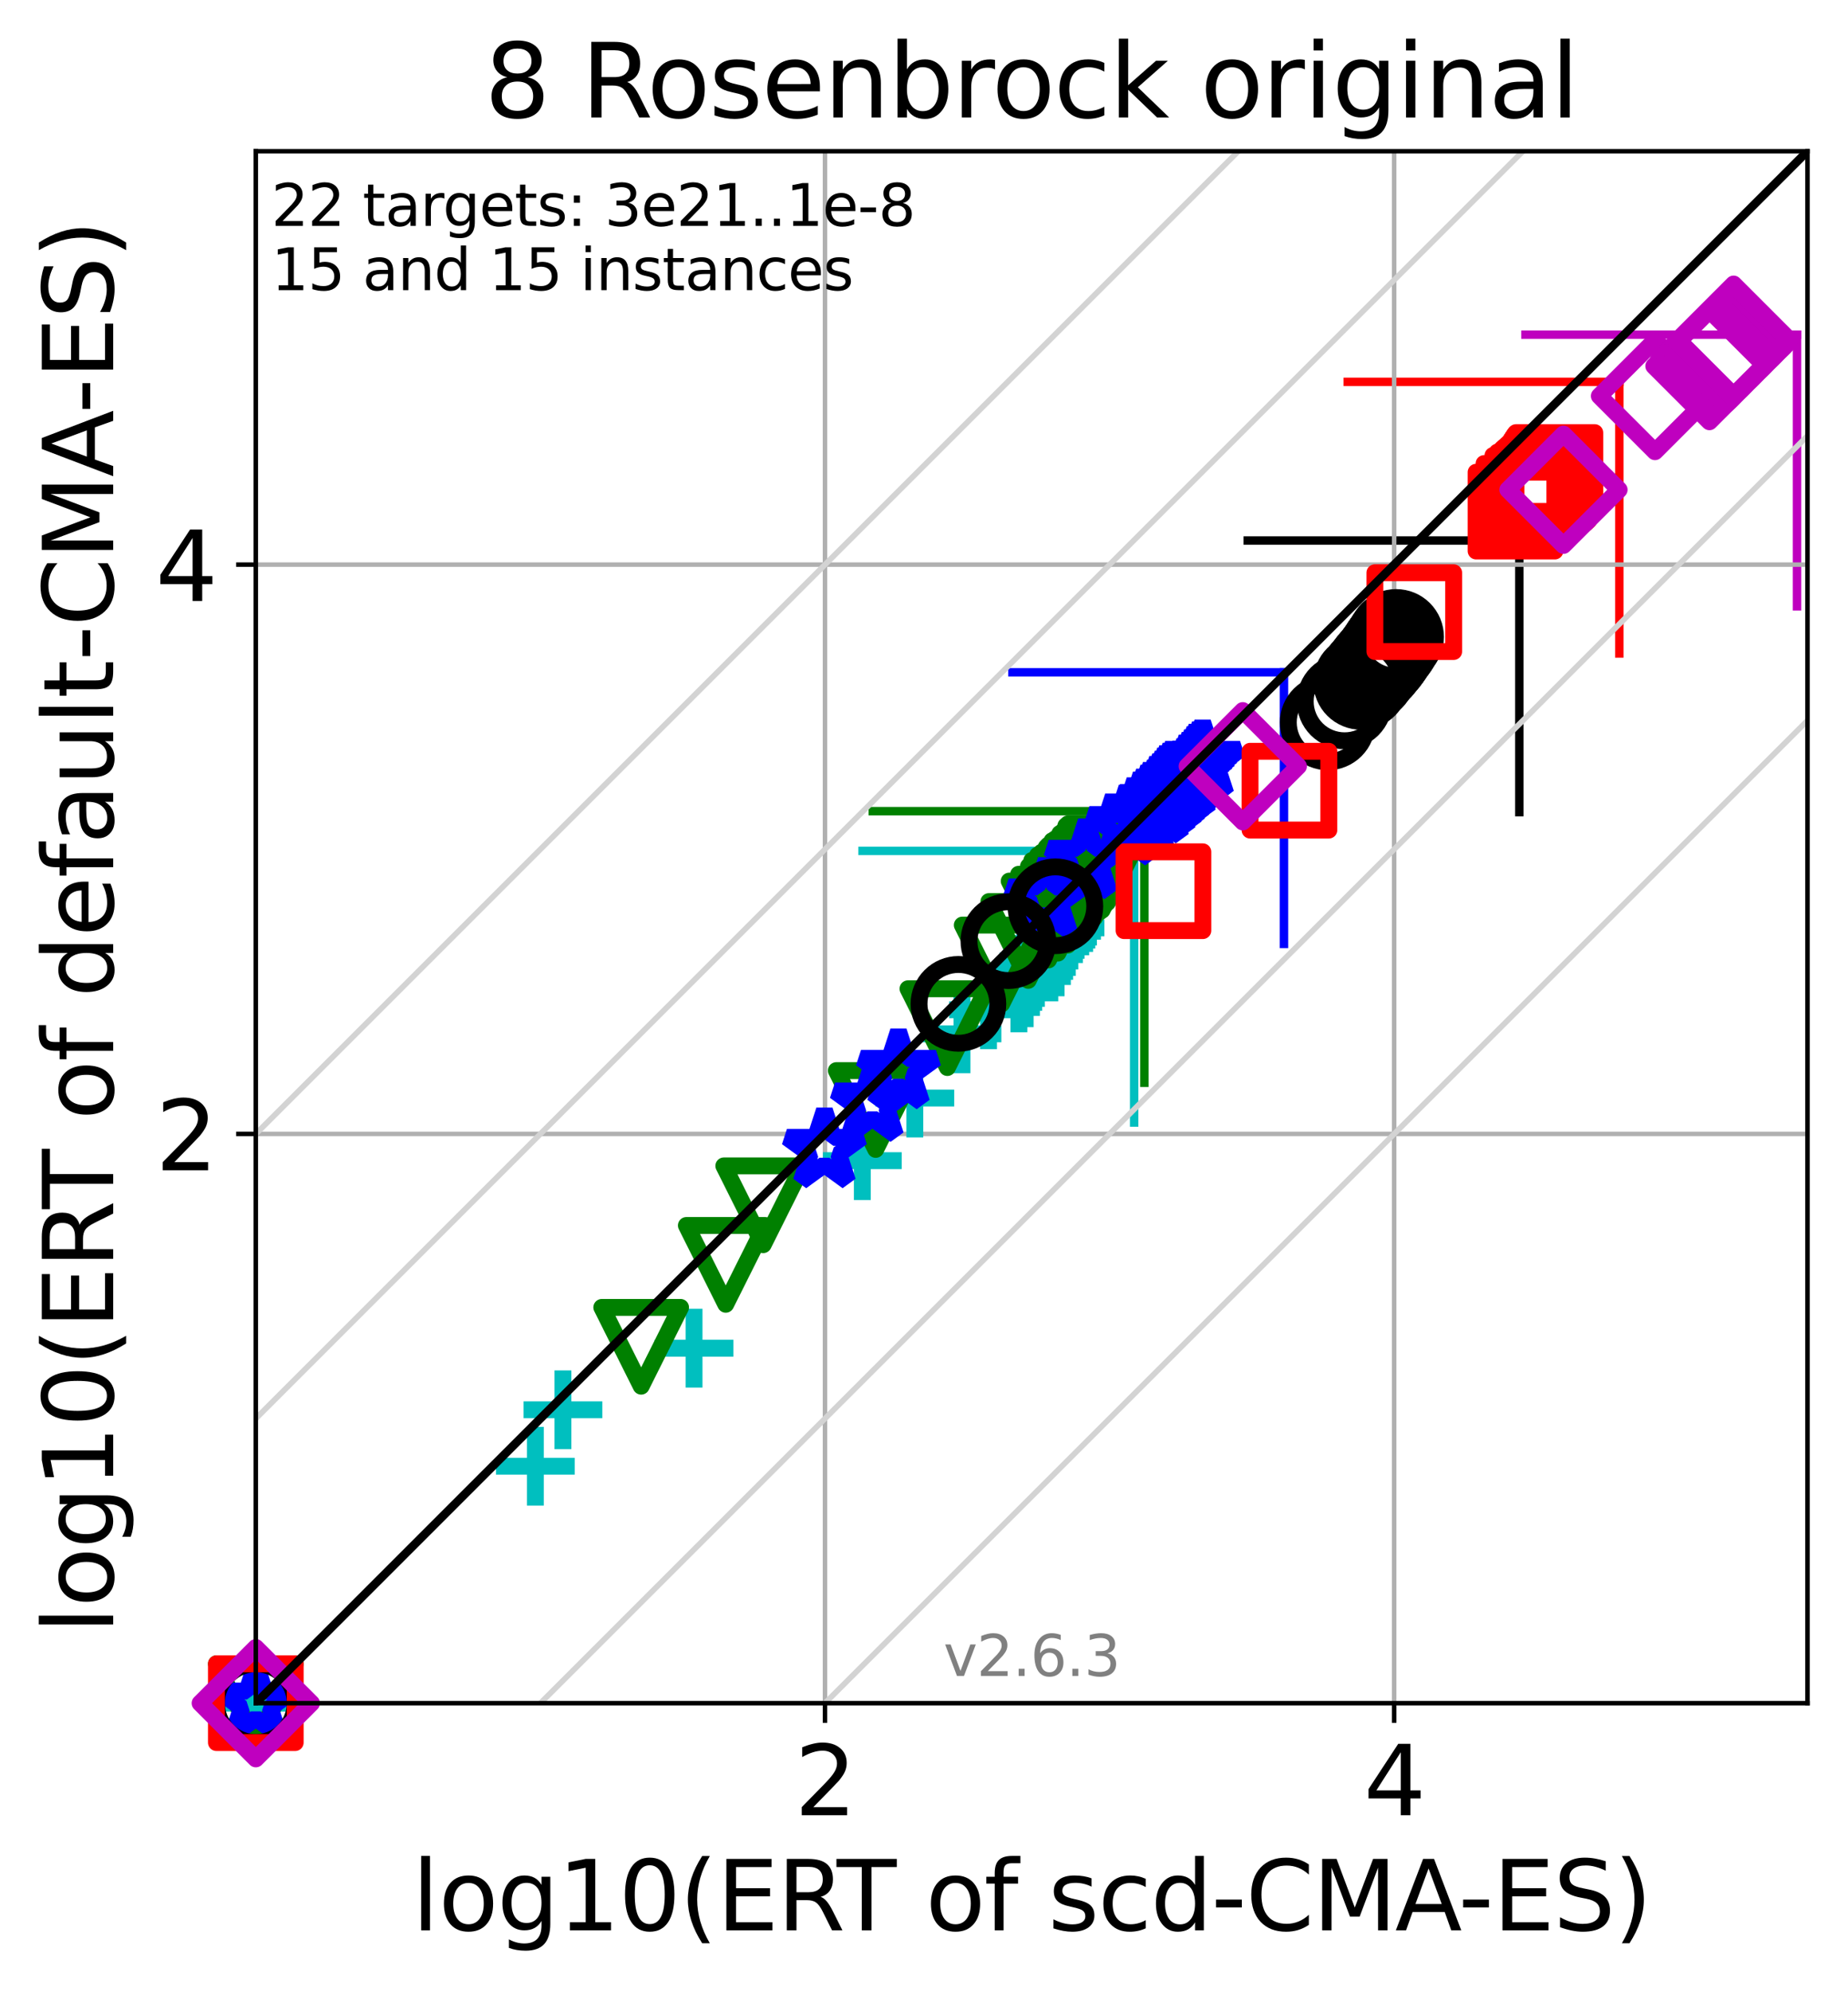 <?xml version="1.0" encoding="utf-8" standalone="no"?>
<!DOCTYPE svg PUBLIC "-//W3C//DTD SVG 1.1//EN"
  "http://www.w3.org/Graphics/SVG/1.1/DTD/svg11.dtd">
<svg xmlns:xlink="http://www.w3.org/1999/xlink" width="328.469pt" height="353.783pt" viewBox="0 0 328.469 353.783" xmlns="http://www.w3.org/2000/svg" version="1.1">
 <defs>
  <style type="text/css">*{stroke-linejoin: round; stroke-linecap: butt}</style>
 </defs>
 <g id="figure_1">
  <g id="patch_1">
   <path d="M 0 353.783 
L 328.469 353.783 
L 328.469 0 
L 0 0 
z
" style="fill: #ffffff"/>
  </g>
  <g id="axes_1">
   <g id="patch_2">
    <path d="M 45.469 302.677 
L 321.269 302.677 
L 321.269 26.877 
L 45.469 26.877 
z
" style="fill: #ffffff"/>
   </g>
   <g id="line2d_1">
    <path d="M 201.588 199.483 
L 201.588 151.214 
" clip-path="url(#p3717b2b897)" style="fill: none; stroke: #00bfbf; stroke-width: 1.5; stroke-linecap: square"/>
   </g>
   <g id="line2d_2">
    <path d="M 153.319 151.214 
L 201.588 151.214 
" clip-path="url(#p3717b2b897)" style="fill: none; stroke: #00bfbf; stroke-width: 1.5; stroke-linecap: square"/>
   </g>
   <g id="line2d_3">
    <path d="M 203.402 192.424 
L 203.402 144.156 
" clip-path="url(#p3717b2b897)" style="fill: none; stroke: #008000; stroke-width: 1.5; stroke-linecap: square"/>
   </g>
   <g id="line2d_4">
    <path d="M 155.133 144.156 
L 203.402 144.156 
" clip-path="url(#p3717b2b897)" style="fill: none; stroke: #008000; stroke-width: 1.5; stroke-linecap: square"/>
   </g>
   <g id="line2d_5">
    <path d="M 228.216 167.748 
L 228.216 119.479 
" clip-path="url(#p3717b2b897)" style="fill: none; stroke: #0000ff; stroke-width: 1.5; stroke-linecap: square"/>
   </g>
   <g id="line2d_6">
    <path d="M 179.948 119.479 
L 228.216 119.479 
" clip-path="url(#p3717b2b897)" style="fill: none; stroke: #0000ff; stroke-width: 1.5; stroke-linecap: square"/>
   </g>
   <g id="line2d_7">
    <path d="M 270.047 144.328 
L 270.047 96.059 
" clip-path="url(#p3717b2b897)" style="fill: none; stroke: #000000; stroke-width: 1.5; stroke-linecap: square"/>
   </g>
   <g id="line2d_8">
    <path d="M 221.778 96.059 
L 270.047 96.059 
" clip-path="url(#p3717b2b897)" style="fill: none; stroke: #000000; stroke-width: 1.5; stroke-linecap: square"/>
   </g>
   <g id="line2d_9">
    <path d="M 287.822 116.131 
L 287.822 67.862 
" clip-path="url(#p3717b2b897)" style="fill: none; stroke: #ff0000; stroke-width: 1.5; stroke-linecap: square"/>
   </g>
   <g id="line2d_10">
    <path d="M 239.553 67.862 
L 287.822 67.862 
" clip-path="url(#p3717b2b897)" style="fill: none; stroke: #ff0000; stroke-width: 1.5; stroke-linecap: square"/>
   </g>
   <g id="line2d_11">
    <path d="M 319.405 107.748 
L 319.405 59.479 
" clip-path="url(#p3717b2b897)" style="fill: none; stroke: #bf00bf; stroke-width: 1.5; stroke-linecap: square"/>
   </g>
   <g id="line2d_12">
    <path d="M 271.136 59.479 
L 319.405 59.479 
" clip-path="url(#p3717b2b897)" style="fill: none; stroke: #bf00bf; stroke-width: 1.5; stroke-linecap: square"/>
   </g>
   <g id="matplotlib.axis_1">
    <g id="xtick_1">
     <g id="line2d_13">
      <path d="M 146.636 302.677 
L 146.636 26.877 
" clip-path="url(#p3717b2b897)" style="fill: none; stroke: #b0b0b0; stroke-width: 0.8; stroke-linecap: square"/>
     </g>
     <g id="line2d_14">
      <defs>
       <path id="m0338e5da93" d="M 0 0 
L 0 3.5 
" style="stroke: #000000; stroke-width: 0.8"/>
      </defs>
      <g>
       <use xlink:href="#m0338e5da93" x="146.636" y="302.677" style="stroke: #000000; stroke-width: 0.8"/>
      </g>
     </g>
     <g id="text_1">
      <!-- 2 -->
      <g transform="translate(141.228 322.595)scale(0.17 -0.17)">
       <defs>
        <path id="DejaVuSans-32" d="M 1228 531 
L 3431 531 
L 3431 0 
L 469 0 
L 469 531 
Q 828 903 1448 1529 
Q 2069 2156 2228 2338 
Q 2531 2678 2651 2914 
Q 2772 3150 2772 3378 
Q 2772 3750 2511 3984 
Q 2250 4219 1831 4219 
Q 1534 4219 1204 4116 
Q 875 4013 500 3803 
L 500 4441 
Q 881 4594 1212 4672 
Q 1544 4750 1819 4750 
Q 2544 4750 2975 4387 
Q 3406 4025 3406 3419 
Q 3406 3131 3298 2873 
Q 3191 2616 2906 2266 
Q 2828 2175 2409 1742 
Q 1991 1309 1228 531 
z
" transform="scale(0.016)"/>
       </defs>
       <use xlink:href="#DejaVuSans-32"/>
      </g>
     </g>
    </g>
    <g id="xtick_2">
     <g id="line2d_15">
      <path d="M 247.803 302.677 
L 247.803 26.877 
" clip-path="url(#p3717b2b897)" style="fill: none; stroke: #b0b0b0; stroke-width: 0.8; stroke-linecap: square"/>
     </g>
     <g id="line2d_16">
      <g>
       <use xlink:href="#m0338e5da93" x="247.803" y="302.677" style="stroke: #000000; stroke-width: 0.8"/>
      </g>
     </g>
     <g id="text_2">
      <!-- 4 -->
      <g transform="translate(242.395 322.595)scale(0.17 -0.17)">
       <defs>
        <path id="DejaVuSans-34" d="M 2419 4116 
L 825 1625 
L 2419 1625 
L 2419 4116 
z
M 2253 4666 
L 3047 4666 
L 3047 1625 
L 3713 1625 
L 3713 1100 
L 3047 1100 
L 3047 0 
L 2419 0 
L 2419 1100 
L 313 1100 
L 313 1709 
L 2253 4666 
z
" transform="scale(0.016)"/>
       </defs>
       <use xlink:href="#DejaVuSans-34"/>
      </g>
     </g>
    </g>
    <g id="text_3">
     <!-- log10(ERT of scd-CMA-ES) -->
     <g transform="translate(73.222 343.047)scale(0.17 -0.17)">
      <defs>
       <path id="DejaVuSans-6c" d="M 603 4863 
L 1178 4863 
L 1178 0 
L 603 0 
L 603 4863 
z
" transform="scale(0.016)"/>
       <path id="DejaVuSans-6f" d="M 1959 3097 
Q 1497 3097 1228 2736 
Q 959 2375 959 1747 
Q 959 1119 1226 758 
Q 1494 397 1959 397 
Q 2419 397 2687 759 
Q 2956 1122 2956 1747 
Q 2956 2369 2687 2733 
Q 2419 3097 1959 3097 
z
M 1959 3584 
Q 2709 3584 3137 3096 
Q 3566 2609 3566 1747 
Q 3566 888 3137 398 
Q 2709 -91 1959 -91 
Q 1206 -91 779 398 
Q 353 888 353 1747 
Q 353 2609 779 3096 
Q 1206 3584 1959 3584 
z
" transform="scale(0.016)"/>
       <path id="DejaVuSans-67" d="M 2906 1791 
Q 2906 2416 2648 2759 
Q 2391 3103 1925 3103 
Q 1463 3103 1205 2759 
Q 947 2416 947 1791 
Q 947 1169 1205 825 
Q 1463 481 1925 481 
Q 2391 481 2648 825 
Q 2906 1169 2906 1791 
z
M 3481 434 
Q 3481 -459 3084 -895 
Q 2688 -1331 1869 -1331 
Q 1566 -1331 1297 -1286 
Q 1028 -1241 775 -1147 
L 775 -588 
Q 1028 -725 1275 -790 
Q 1522 -856 1778 -856 
Q 2344 -856 2625 -561 
Q 2906 -266 2906 331 
L 2906 616 
Q 2728 306 2450 153 
Q 2172 0 1784 0 
Q 1141 0 747 490 
Q 353 981 353 1791 
Q 353 2603 747 3093 
Q 1141 3584 1784 3584 
Q 2172 3584 2450 3431 
Q 2728 3278 2906 2969 
L 2906 3500 
L 3481 3500 
L 3481 434 
z
" transform="scale(0.016)"/>
       <path id="DejaVuSans-31" d="M 794 531 
L 1825 531 
L 1825 4091 
L 703 3866 
L 703 4441 
L 1819 4666 
L 2450 4666 
L 2450 531 
L 3481 531 
L 3481 0 
L 794 0 
L 794 531 
z
" transform="scale(0.016)"/>
       <path id="DejaVuSans-30" d="M 2034 4250 
Q 1547 4250 1301 3770 
Q 1056 3291 1056 2328 
Q 1056 1369 1301 889 
Q 1547 409 2034 409 
Q 2525 409 2770 889 
Q 3016 1369 3016 2328 
Q 3016 3291 2770 3770 
Q 2525 4250 2034 4250 
z
M 2034 4750 
Q 2819 4750 3233 4129 
Q 3647 3509 3647 2328 
Q 3647 1150 3233 529 
Q 2819 -91 2034 -91 
Q 1250 -91 836 529 
Q 422 1150 422 2328 
Q 422 3509 836 4129 
Q 1250 4750 2034 4750 
z
" transform="scale(0.016)"/>
       <path id="DejaVuSans-28" d="M 1984 4856 
Q 1566 4138 1362 3434 
Q 1159 2731 1159 2009 
Q 1159 1288 1364 580 
Q 1569 -128 1984 -844 
L 1484 -844 
Q 1016 -109 783 600 
Q 550 1309 550 2009 
Q 550 2706 781 3412 
Q 1013 4119 1484 4856 
L 1984 4856 
z
" transform="scale(0.016)"/>
       <path id="DejaVuSans-45" d="M 628 4666 
L 3578 4666 
L 3578 4134 
L 1259 4134 
L 1259 2753 
L 3481 2753 
L 3481 2222 
L 1259 2222 
L 1259 531 
L 3634 531 
L 3634 0 
L 628 0 
L 628 4666 
z
" transform="scale(0.016)"/>
       <path id="DejaVuSans-52" d="M 2841 2188 
Q 3044 2119 3236 1894 
Q 3428 1669 3622 1275 
L 4263 0 
L 3584 0 
L 2988 1197 
Q 2756 1666 2539 1819 
Q 2322 1972 1947 1972 
L 1259 1972 
L 1259 0 
L 628 0 
L 628 4666 
L 2053 4666 
Q 2853 4666 3247 4331 
Q 3641 3997 3641 3322 
Q 3641 2881 3436 2590 
Q 3231 2300 2841 2188 
z
M 1259 4147 
L 1259 2491 
L 2053 2491 
Q 2509 2491 2742 2702 
Q 2975 2913 2975 3322 
Q 2975 3731 2742 3939 
Q 2509 4147 2053 4147 
L 1259 4147 
z
" transform="scale(0.016)"/>
       <path id="DejaVuSans-54" d="M -19 4666 
L 3928 4666 
L 3928 4134 
L 2272 4134 
L 2272 0 
L 1638 0 
L 1638 4134 
L -19 4134 
L -19 4666 
z
" transform="scale(0.016)"/>
       <path id="DejaVuSans-20" transform="scale(0.016)"/>
       <path id="DejaVuSans-66" d="M 2375 4863 
L 2375 4384 
L 1825 4384 
Q 1516 4384 1395 4259 
Q 1275 4134 1275 3809 
L 1275 3500 
L 2222 3500 
L 2222 3053 
L 1275 3053 
L 1275 0 
L 697 0 
L 697 3053 
L 147 3053 
L 147 3500 
L 697 3500 
L 697 3744 
Q 697 4328 969 4595 
Q 1241 4863 1831 4863 
L 2375 4863 
z
" transform="scale(0.016)"/>
       <path id="DejaVuSans-73" d="M 2834 3397 
L 2834 2853 
Q 2591 2978 2328 3040 
Q 2066 3103 1784 3103 
Q 1356 3103 1142 2972 
Q 928 2841 928 2578 
Q 928 2378 1081 2264 
Q 1234 2150 1697 2047 
L 1894 2003 
Q 2506 1872 2764 1633 
Q 3022 1394 3022 966 
Q 3022 478 2636 193 
Q 2250 -91 1575 -91 
Q 1294 -91 989 -36 
Q 684 19 347 128 
L 347 722 
Q 666 556 975 473 
Q 1284 391 1588 391 
Q 1994 391 2212 530 
Q 2431 669 2431 922 
Q 2431 1156 2273 1281 
Q 2116 1406 1581 1522 
L 1381 1569 
Q 847 1681 609 1914 
Q 372 2147 372 2553 
Q 372 3047 722 3315 
Q 1072 3584 1716 3584 
Q 2034 3584 2315 3537 
Q 2597 3491 2834 3397 
z
" transform="scale(0.016)"/>
       <path id="DejaVuSans-63" d="M 3122 3366 
L 3122 2828 
Q 2878 2963 2633 3030 
Q 2388 3097 2138 3097 
Q 1578 3097 1268 2742 
Q 959 2388 959 1747 
Q 959 1106 1268 751 
Q 1578 397 2138 397 
Q 2388 397 2633 464 
Q 2878 531 3122 666 
L 3122 134 
Q 2881 22 2623 -34 
Q 2366 -91 2075 -91 
Q 1284 -91 818 406 
Q 353 903 353 1747 
Q 353 2603 823 3093 
Q 1294 3584 2113 3584 
Q 2378 3584 2631 3529 
Q 2884 3475 3122 3366 
z
" transform="scale(0.016)"/>
       <path id="DejaVuSans-64" d="M 2906 2969 
L 2906 4863 
L 3481 4863 
L 3481 0 
L 2906 0 
L 2906 525 
Q 2725 213 2448 61 
Q 2172 -91 1784 -91 
Q 1150 -91 751 415 
Q 353 922 353 1747 
Q 353 2572 751 3078 
Q 1150 3584 1784 3584 
Q 2172 3584 2448 3432 
Q 2725 3281 2906 2969 
z
M 947 1747 
Q 947 1113 1208 752 
Q 1469 391 1925 391 
Q 2381 391 2643 752 
Q 2906 1113 2906 1747 
Q 2906 2381 2643 2742 
Q 2381 3103 1925 3103 
Q 1469 3103 1208 2742 
Q 947 2381 947 1747 
z
" transform="scale(0.016)"/>
       <path id="DejaVuSans-2d" d="M 313 2009 
L 1997 2009 
L 1997 1497 
L 313 1497 
L 313 2009 
z
" transform="scale(0.016)"/>
       <path id="DejaVuSans-43" d="M 4122 4306 
L 4122 3641 
Q 3803 3938 3442 4084 
Q 3081 4231 2675 4231 
Q 1875 4231 1450 3742 
Q 1025 3253 1025 2328 
Q 1025 1406 1450 917 
Q 1875 428 2675 428 
Q 3081 428 3442 575 
Q 3803 722 4122 1019 
L 4122 359 
Q 3791 134 3420 21 
Q 3050 -91 2638 -91 
Q 1578 -91 968 557 
Q 359 1206 359 2328 
Q 359 3453 968 4101 
Q 1578 4750 2638 4750 
Q 3056 4750 3426 4639 
Q 3797 4528 4122 4306 
z
" transform="scale(0.016)"/>
       <path id="DejaVuSans-4d" d="M 628 4666 
L 1569 4666 
L 2759 1491 
L 3956 4666 
L 4897 4666 
L 4897 0 
L 4281 0 
L 4281 4097 
L 3078 897 
L 2444 897 
L 1241 4097 
L 1241 0 
L 628 0 
L 628 4666 
z
" transform="scale(0.016)"/>
       <path id="DejaVuSans-41" d="M 2188 4044 
L 1331 1722 
L 3047 1722 
L 2188 4044 
z
M 1831 4666 
L 2547 4666 
L 4325 0 
L 3669 0 
L 3244 1197 
L 1141 1197 
L 716 0 
L 50 0 
L 1831 4666 
z
" transform="scale(0.016)"/>
       <path id="DejaVuSans-53" d="M 3425 4513 
L 3425 3897 
Q 3066 4069 2747 4153 
Q 2428 4238 2131 4238 
Q 1616 4238 1336 4038 
Q 1056 3838 1056 3469 
Q 1056 3159 1242 3001 
Q 1428 2844 1947 2747 
L 2328 2669 
Q 3034 2534 3370 2195 
Q 3706 1856 3706 1288 
Q 3706 609 3251 259 
Q 2797 -91 1919 -91 
Q 1588 -91 1214 -16 
Q 841 59 441 206 
L 441 856 
Q 825 641 1194 531 
Q 1563 422 1919 422 
Q 2459 422 2753 634 
Q 3047 847 3047 1241 
Q 3047 1584 2836 1778 
Q 2625 1972 2144 2069 
L 1759 2144 
Q 1053 2284 737 2584 
Q 422 2884 422 3419 
Q 422 4038 858 4394 
Q 1294 4750 2059 4750 
Q 2388 4750 2728 4690 
Q 3069 4631 3425 4513 
z
" transform="scale(0.016)"/>
       <path id="DejaVuSans-29" d="M 513 4856 
L 1013 4856 
Q 1481 4119 1714 3412 
Q 1947 2706 1947 2009 
Q 1947 1309 1714 600 
Q 1481 -109 1013 -844 
L 513 -844 
Q 928 -128 1133 580 
Q 1338 1288 1338 2009 
Q 1338 2731 1133 3434 
Q 928 4138 513 4856 
z
" transform="scale(0.016)"/>
      </defs>
      <use xlink:href="#DejaVuSans-6c"/>
      <use xlink:href="#DejaVuSans-6f" x="27.783"/>
      <use xlink:href="#DejaVuSans-67" x="88.965"/>
      <use xlink:href="#DejaVuSans-31" x="152.441"/>
      <use xlink:href="#DejaVuSans-30" x="216.064"/>
      <use xlink:href="#DejaVuSans-28" x="279.688"/>
      <use xlink:href="#DejaVuSans-45" x="318.701"/>
      <use xlink:href="#DejaVuSans-52" x="381.885"/>
      <use xlink:href="#DejaVuSans-54" x="444.117"/>
      <use xlink:href="#DejaVuSans-20" x="505.201"/>
      <use xlink:href="#DejaVuSans-6f" x="536.988"/>
      <use xlink:href="#DejaVuSans-66" x="598.17"/>
      <use xlink:href="#DejaVuSans-20" x="633.375"/>
      <use xlink:href="#DejaVuSans-73" x="665.162"/>
      <use xlink:href="#DejaVuSans-63" x="717.262"/>
      <use xlink:href="#DejaVuSans-64" x="772.242"/>
      <use xlink:href="#DejaVuSans-2d" x="835.719"/>
      <use xlink:href="#DejaVuSans-43" x="871.803"/>
      <use xlink:href="#DejaVuSans-4d" x="941.627"/>
      <use xlink:href="#DejaVuSans-41" x="1027.906"/>
      <use xlink:href="#DejaVuSans-2d" x="1094.064"/>
      <use xlink:href="#DejaVuSans-45" x="1130.148"/>
      <use xlink:href="#DejaVuSans-53" x="1193.332"/>
      <use xlink:href="#DejaVuSans-29" x="1256.809"/>
     </g>
    </g>
   </g>
   <g id="matplotlib.axis_2">
    <g id="ytick_1">
     <g id="line2d_17">
      <path d="M 45.469 201.51 
L 321.269 201.51 
" clip-path="url(#p3717b2b897)" style="fill: none; stroke: #b0b0b0; stroke-width: 0.8; stroke-linecap: square"/>
     </g>
     <g id="line2d_18">
      <defs>
       <path id="m7c6783b8e6" d="M 0 0 
L -3.5 0 
" style="stroke: #000000; stroke-width: 0.8"/>
      </defs>
      <g>
       <use xlink:href="#m7c6783b8e6" x="45.469" y="201.51" style="stroke: #000000; stroke-width: 0.8"/>
      </g>
     </g>
     <g id="text_4">
      <!-- 2 -->
      <g transform="translate(27.653 207.969)scale(0.17 -0.17)">
       <use xlink:href="#DejaVuSans-32"/>
      </g>
     </g>
    </g>
    <g id="ytick_2">
     <g id="line2d_19">
      <path d="M 45.469 100.343 
L 321.269 100.343 
" clip-path="url(#p3717b2b897)" style="fill: none; stroke: #b0b0b0; stroke-width: 0.8; stroke-linecap: square"/>
     </g>
     <g id="line2d_20">
      <g>
       <use xlink:href="#m7c6783b8e6" x="45.469" y="100.343" style="stroke: #000000; stroke-width: 0.8"/>
      </g>
     </g>
     <g id="text_5">
      <!-- 4 -->
      <g transform="translate(27.653 106.802)scale(0.17 -0.17)">
       <use xlink:href="#DejaVuSans-34"/>
      </g>
     </g>
    </g>
    <g id="text_6">
     <!-- log10(ERT of default-CMA-ES) -->
     <g transform="translate(20.117 290.334)rotate(-90)scale(0.17 -0.17)">
      <defs>
       <path id="DejaVuSans-65" d="M 3597 1894 
L 3597 1613 
L 953 1613 
Q 991 1019 1311 708 
Q 1631 397 2203 397 
Q 2534 397 2845 478 
Q 3156 559 3463 722 
L 3463 178 
Q 3153 47 2828 -22 
Q 2503 -91 2169 -91 
Q 1331 -91 842 396 
Q 353 884 353 1716 
Q 353 2575 817 3079 
Q 1281 3584 2069 3584 
Q 2775 3584 3186 3129 
Q 3597 2675 3597 1894 
z
M 3022 2063 
Q 3016 2534 2758 2815 
Q 2500 3097 2075 3097 
Q 1594 3097 1305 2825 
Q 1016 2553 972 2059 
L 3022 2063 
z
" transform="scale(0.016)"/>
       <path id="DejaVuSans-61" d="M 2194 1759 
Q 1497 1759 1228 1600 
Q 959 1441 959 1056 
Q 959 750 1161 570 
Q 1363 391 1709 391 
Q 2188 391 2477 730 
Q 2766 1069 2766 1631 
L 2766 1759 
L 2194 1759 
z
M 3341 1997 
L 3341 0 
L 2766 0 
L 2766 531 
Q 2569 213 2275 61 
Q 1981 -91 1556 -91 
Q 1019 -91 701 211 
Q 384 513 384 1019 
Q 384 1609 779 1909 
Q 1175 2209 1959 2209 
L 2766 2209 
L 2766 2266 
Q 2766 2663 2505 2880 
Q 2244 3097 1772 3097 
Q 1472 3097 1187 3025 
Q 903 2953 641 2809 
L 641 3341 
Q 956 3463 1253 3523 
Q 1550 3584 1831 3584 
Q 2591 3584 2966 3190 
Q 3341 2797 3341 1997 
z
" transform="scale(0.016)"/>
       <path id="DejaVuSans-75" d="M 544 1381 
L 544 3500 
L 1119 3500 
L 1119 1403 
Q 1119 906 1312 657 
Q 1506 409 1894 409 
Q 2359 409 2629 706 
Q 2900 1003 2900 1516 
L 2900 3500 
L 3475 3500 
L 3475 0 
L 2900 0 
L 2900 538 
Q 2691 219 2414 64 
Q 2138 -91 1772 -91 
Q 1169 -91 856 284 
Q 544 659 544 1381 
z
M 1991 3584 
L 1991 3584 
z
" transform="scale(0.016)"/>
       <path id="DejaVuSans-74" d="M 1172 4494 
L 1172 3500 
L 2356 3500 
L 2356 3053 
L 1172 3053 
L 1172 1153 
Q 1172 725 1289 603 
Q 1406 481 1766 481 
L 2356 481 
L 2356 0 
L 1766 0 
Q 1100 0 847 248 
Q 594 497 594 1153 
L 594 3053 
L 172 3053 
L 172 3500 
L 594 3500 
L 594 4494 
L 1172 4494 
z
" transform="scale(0.016)"/>
      </defs>
      <use xlink:href="#DejaVuSans-6c"/>
      <use xlink:href="#DejaVuSans-6f" x="27.783"/>
      <use xlink:href="#DejaVuSans-67" x="88.965"/>
      <use xlink:href="#DejaVuSans-31" x="152.441"/>
      <use xlink:href="#DejaVuSans-30" x="216.064"/>
      <use xlink:href="#DejaVuSans-28" x="279.688"/>
      <use xlink:href="#DejaVuSans-45" x="318.701"/>
      <use xlink:href="#DejaVuSans-52" x="381.885"/>
      <use xlink:href="#DejaVuSans-54" x="444.117"/>
      <use xlink:href="#DejaVuSans-20" x="505.201"/>
      <use xlink:href="#DejaVuSans-6f" x="536.988"/>
      <use xlink:href="#DejaVuSans-66" x="598.17"/>
      <use xlink:href="#DejaVuSans-20" x="633.375"/>
      <use xlink:href="#DejaVuSans-64" x="665.162"/>
      <use xlink:href="#DejaVuSans-65" x="728.639"/>
      <use xlink:href="#DejaVuSans-66" x="790.162"/>
      <use xlink:href="#DejaVuSans-61" x="825.367"/>
      <use xlink:href="#DejaVuSans-75" x="886.646"/>
      <use xlink:href="#DejaVuSans-6c" x="950.025"/>
      <use xlink:href="#DejaVuSans-74" x="977.809"/>
      <use xlink:href="#DejaVuSans-2d" x="1017.018"/>
      <use xlink:href="#DejaVuSans-43" x="1053.102"/>
      <use xlink:href="#DejaVuSans-4d" x="1122.926"/>
      <use xlink:href="#DejaVuSans-41" x="1209.205"/>
      <use xlink:href="#DejaVuSans-2d" x="1275.363"/>
      <use xlink:href="#DejaVuSans-45" x="1311.447"/>
      <use xlink:href="#DejaVuSans-53" x="1374.631"/>
      <use xlink:href="#DejaVuSans-29" x="1438.107"/>
     </g>
    </g>
   </g>
   <g id="line2d_21">
    <defs>
     <path id="m6fdbc0de67" d="M -7 0 
L 7 0 
M 0 7 
L 0 -7 
" style="stroke: #00bfbf; stroke-width: 3"/>
    </defs>
    <g>
     <use xlink:href="#m6fdbc0de67" x="45.469" y="302.677" style="fill-opacity: 0; stroke: #00bfbf; stroke-width: 3"/>
     <use xlink:href="#m6fdbc0de67" x="95.156" y="260.566" style="fill-opacity: 0; stroke: #00bfbf; stroke-width: 3"/>
     <use xlink:href="#m6fdbc0de67" x="100.058" y="250.539" style="fill-opacity: 0; stroke: #00bfbf; stroke-width: 3"/>
     <use xlink:href="#m6fdbc0de67" x="123.363" y="239.592" style="fill-opacity: 0; stroke: #00bfbf; stroke-width: 3"/>
     <use xlink:href="#m6fdbc0de67" x="153.272" y="206.266" style="fill-opacity: 0; stroke: #00bfbf; stroke-width: 3"/>
     <use xlink:href="#m6fdbc0de67" x="162.605" y="195.135" style="fill-opacity: 0; stroke: #00bfbf; stroke-width: 3"/>
     <use xlink:href="#m6fdbc0de67" x="170.984" y="183.722" style="fill-opacity: 0; stroke: #00bfbf; stroke-width: 3"/>
     <use xlink:href="#m6fdbc0de67" x="175.696" y="179.458" style="fill-opacity: 0; stroke: #00bfbf; stroke-width: 3"/>
     <use xlink:href="#m6fdbc0de67" x="181.099" y="176.448" style="fill-opacity: 0; stroke: #00bfbf; stroke-width: 3"/>
     <use xlink:href="#m6fdbc0de67" x="182.22" y="175.545" style="fill-opacity: 0; stroke: #00bfbf; stroke-width: 3"/>
     <use xlink:href="#m6fdbc0de67" x="183.331" y="173.546" style="fill-opacity: 0; stroke: #00bfbf; stroke-width: 3"/>
     <use xlink:href="#m6fdbc0de67" x="183.735" y="172.63" style="fill-opacity: 0; stroke: #00bfbf; stroke-width: 3"/>
     <use xlink:href="#m6fdbc0de67" x="184.214" y="171.922" style="fill-opacity: 0; stroke: #00bfbf; stroke-width: 3"/>
     <use xlink:href="#m6fdbc0de67" x="184.662" y="170.783" style="fill-opacity: 0; stroke: #00bfbf; stroke-width: 3"/>
     <use xlink:href="#m6fdbc0de67" x="185.474" y="169.648" style="fill-opacity: 0; stroke: #00bfbf; stroke-width: 3"/>
     <use xlink:href="#m6fdbc0de67" x="185.777" y="168.882" style="fill-opacity: 0; stroke: #00bfbf; stroke-width: 3"/>
     <use xlink:href="#m6fdbc0de67" x="186.59" y="168.274" style="fill-opacity: 0; stroke: #00bfbf; stroke-width: 3"/>
     <use xlink:href="#m6fdbc0de67" x="187.289" y="167.663" style="fill-opacity: 0; stroke: #00bfbf; stroke-width: 3"/>
     <use xlink:href="#m6fdbc0de67" x="187.679" y="167.06" style="fill-opacity: 0; stroke: #00bfbf; stroke-width: 3"/>
     <use xlink:href="#m6fdbc0de67" x="187.967" y="166.517" style="fill-opacity: 0; stroke: #00bfbf; stroke-width: 3"/>
     <use xlink:href="#m6fdbc0de67" x="188.683" y="165.49" style="fill-opacity: 0; stroke: #00bfbf; stroke-width: 3"/>
     <use xlink:href="#m6fdbc0de67" x="189.296" y="164.899" style="fill-opacity: 0; stroke: #00bfbf; stroke-width: 3"/>
    </g>
   </g>
   <g id="line2d_22">
    <defs>
     <path id="m7ab4e84bf1" d="M -0 7 
L 7 -7 
L -7 -7 
z
" style="stroke: #008000; stroke-width: 3; stroke-linejoin: miter"/>
    </defs>
    <g>
     <use xlink:href="#m7ab4e84bf1" x="45.469" y="302.677" style="fill-opacity: 0; stroke: #008000; stroke-width: 3; stroke-linejoin: miter"/>
     <use xlink:href="#m7ab4e84bf1" x="113.965" y="239.344" style="fill-opacity: 0; stroke: #008000; stroke-width: 3; stroke-linejoin: miter"/>
     <use xlink:href="#m7ab4e84bf1" x="128.997" y="224.783" style="fill-opacity: 0; stroke: #008000; stroke-width: 3; stroke-linejoin: miter"/>
     <use xlink:href="#m7ab4e84bf1" x="135.657" y="214.195" style="fill-opacity: 0; stroke: #008000; stroke-width: 3; stroke-linejoin: miter"/>
     <use xlink:href="#m7ab4e84bf1" x="155.651" y="197.262" style="fill-opacity: 0; stroke: #008000; stroke-width: 3; stroke-linejoin: miter"/>
     <use xlink:href="#m7ab4e84bf1" x="168.391" y="182.715" style="fill-opacity: 0; stroke: #008000; stroke-width: 3; stroke-linejoin: miter"/>
     <use xlink:href="#m7ab4e84bf1" x="178.04" y="171.403" style="fill-opacity: 0; stroke: #008000; stroke-width: 3; stroke-linejoin: miter"/>
     <use xlink:href="#m7ab4e84bf1" x="182.767" y="167.225" style="fill-opacity: 0; stroke: #008000; stroke-width: 3; stroke-linejoin: miter"/>
     <use xlink:href="#m7ab4e84bf1" x="186.378" y="163.586" style="fill-opacity: 0; stroke: #008000; stroke-width: 3; stroke-linejoin: miter"/>
     <use xlink:href="#m7ab4e84bf1" x="188.045" y="162.372" style="fill-opacity: 0; stroke: #008000; stroke-width: 3; stroke-linejoin: miter"/>
     <use xlink:href="#m7ab4e84bf1" x="189.805" y="160.951" style="fill-opacity: 0; stroke: #008000; stroke-width: 3; stroke-linejoin: miter"/>
     <use xlink:href="#m7ab4e84bf1" x="190.392" y="159.926" style="fill-opacity: 0; stroke: #008000; stroke-width: 3; stroke-linejoin: miter"/>
     <use xlink:href="#m7ab4e84bf1" x="191.417" y="158.974" style="fill-opacity: 0; stroke: #008000; stroke-width: 3; stroke-linejoin: miter"/>
     <use xlink:href="#m7ab4e84bf1" x="192.106" y="158.469" style="fill-opacity: 0; stroke: #008000; stroke-width: 3; stroke-linejoin: miter"/>
     <use xlink:href="#m7ab4e84bf1" x="192.956" y="157.557" style="fill-opacity: 0; stroke: #008000; stroke-width: 3; stroke-linejoin: miter"/>
     <use xlink:href="#m7ab4e84bf1" x="193.309" y="157.188" style="fill-opacity: 0; stroke: #008000; stroke-width: 3; stroke-linejoin: miter"/>
     <use xlink:href="#m7ab4e84bf1" x="193.996" y="156.42" style="fill-opacity: 0; stroke: #008000; stroke-width: 3; stroke-linejoin: miter"/>
     <use xlink:href="#m7ab4e84bf1" x="194.561" y="156.064" style="fill-opacity: 0; stroke: #008000; stroke-width: 3; stroke-linejoin: miter"/>
     <use xlink:href="#m7ab4e84bf1" x="195.375" y="155.128" style="fill-opacity: 0; stroke: #008000; stroke-width: 3; stroke-linejoin: miter"/>
     <use xlink:href="#m7ab4e84bf1" x="195.885" y="154.765" style="fill-opacity: 0; stroke: #008000; stroke-width: 3; stroke-linejoin: miter"/>
     <use xlink:href="#m7ab4e84bf1" x="196.446" y="153.753" style="fill-opacity: 0; stroke: #008000; stroke-width: 3; stroke-linejoin: miter"/>
     <use xlink:href="#m7ab4e84bf1" x="196.85" y="153.393" style="fill-opacity: 0; stroke: #008000; stroke-width: 3; stroke-linejoin: miter"/>
    </g>
   </g>
   <g id="line2d_23">
    <defs>
     <path id="m4501504a70" d="M 0 -7 
L -1.572 -2.163 
L -6.657 -2.163 
L -2.543 0.826 
L -4.114 5.663 
L -0 2.674 
L 4.114 5.663 
L 2.543 0.826 
L 6.657 -2.163 
L 1.572 -2.163 
z
" style="stroke: #0000ff; stroke-width: 3; stroke-linejoin: bevel"/>
    </defs>
    <g>
     <use xlink:href="#m4501504a70" x="45.469" y="302.677" style="fill-opacity: 0; stroke: #0000ff; stroke-width: 3; stroke-linejoin: bevel"/>
     <use xlink:href="#m4501504a70" x="146.533" y="204.285" style="fill-opacity: 0; stroke: #0000ff; stroke-width: 3; stroke-linejoin: bevel"/>
     <use xlink:href="#m4501504a70" x="155.06" y="196.053" style="fill-opacity: 0; stroke: #0000ff; stroke-width: 3; stroke-linejoin: bevel"/>
     <use xlink:href="#m4501504a70" x="159.695" y="190.253" style="fill-opacity: 0; stroke: #0000ff; stroke-width: 3; stroke-linejoin: bevel"/>
     <use xlink:href="#m4501504a70" x="185.932" y="159.788" style="fill-opacity: 0; stroke: #0000ff; stroke-width: 3; stroke-linejoin: bevel"/>
     <use xlink:href="#m4501504a70" x="193.063" y="152.913" style="fill-opacity: 0; stroke: #0000ff; stroke-width: 3; stroke-linejoin: bevel"/>
     <use xlink:href="#m4501504a70" x="200.295" y="146.92" style="fill-opacity: 0; stroke: #0000ff; stroke-width: 3; stroke-linejoin: bevel"/>
     <use xlink:href="#m4501504a70" x="203.098" y="144.682" style="fill-opacity: 0; stroke: #0000ff; stroke-width: 3; stroke-linejoin: bevel"/>
     <use xlink:href="#m4501504a70" x="205.747" y="143.005" style="fill-opacity: 0; stroke: #0000ff; stroke-width: 3; stroke-linejoin: bevel"/>
     <use xlink:href="#m4501504a70" x="206.932" y="141.805" style="fill-opacity: 0; stroke: #0000ff; stroke-width: 3; stroke-linejoin: bevel"/>
     <use xlink:href="#m4501504a70" x="208.04" y="140.79" style="fill-opacity: 0; stroke: #0000ff; stroke-width: 3; stroke-linejoin: bevel"/>
     <use xlink:href="#m4501504a70" x="208.605" y="140.266" style="fill-opacity: 0; stroke: #0000ff; stroke-width: 3; stroke-linejoin: bevel"/>
     <use xlink:href="#m4501504a70" x="209.371" y="139.563" style="fill-opacity: 0; stroke: #0000ff; stroke-width: 3; stroke-linejoin: bevel"/>
     <use xlink:href="#m4501504a70" x="209.811" y="139.076" style="fill-opacity: 0; stroke: #0000ff; stroke-width: 3; stroke-linejoin: bevel"/>
     <use xlink:href="#m4501504a70" x="210.538" y="138.662" style="fill-opacity: 0; stroke: #0000ff; stroke-width: 3; stroke-linejoin: bevel"/>
     <use xlink:href="#m4501504a70" x="210.951" y="138.007" style="fill-opacity: 0; stroke: #0000ff; stroke-width: 3; stroke-linejoin: bevel"/>
     <use xlink:href="#m4501504a70" x="211.474" y="137.545" style="fill-opacity: 0; stroke: #0000ff; stroke-width: 3; stroke-linejoin: bevel"/>
     <use xlink:href="#m4501504a70" x="211.903" y="137.074" style="fill-opacity: 0; stroke: #0000ff; stroke-width: 3; stroke-linejoin: bevel"/>
     <use xlink:href="#m4501504a70" x="212.349" y="136.528" style="fill-opacity: 0; stroke: #0000ff; stroke-width: 3; stroke-linejoin: bevel"/>
     <use xlink:href="#m4501504a70" x="212.722" y="136.103" style="fill-opacity: 0; stroke: #0000ff; stroke-width: 3; stroke-linejoin: bevel"/>
     <use xlink:href="#m4501504a70" x="213.308" y="135.666" style="fill-opacity: 0; stroke: #0000ff; stroke-width: 3; stroke-linejoin: bevel"/>
     <use xlink:href="#m4501504a70" x="213.757" y="135.343" style="fill-opacity: 0; stroke: #0000ff; stroke-width: 3; stroke-linejoin: bevel"/>
    </g>
   </g>
   <g id="line2d_24">
    <defs>
     <path id="md2d61204ff" d="M 0 7 
C 1.856 7 3.637 6.262 4.95 4.95 
C 6.262 3.637 7 1.856 7 0 
C 7 -1.856 6.262 -3.637 4.95 -4.95 
C 3.637 -6.262 1.856 -7 0 -7 
C -1.856 -7 -3.637 -6.262 -4.95 -4.95 
C -6.262 -3.637 -7 -1.856 -7 0 
C -7 1.856 -6.262 3.637 -4.95 4.95 
C -3.637 6.262 -1.856 7 0 7 
z
" style="stroke: #000000; stroke-width: 3"/>
    </defs>
    <g>
     <use xlink:href="#md2d61204ff" x="45.469" y="302.677" style="fill-opacity: 0; stroke: #000000; stroke-width: 3"/>
     <use xlink:href="#md2d61204ff" x="170.352" y="178.4" style="fill-opacity: 0; stroke: #000000; stroke-width: 3"/>
     <use xlink:href="#md2d61204ff" x="179.231" y="167.259" style="fill-opacity: 0; stroke: #000000; stroke-width: 3"/>
     <use xlink:href="#md2d61204ff" x="187.587" y="161.056" style="fill-opacity: 0; stroke: #000000; stroke-width: 3"/>
     <use xlink:href="#md2d61204ff" x="235.985" y="128.379" style="fill-opacity: 0; stroke: #000000; stroke-width: 3"/>
     <use xlink:href="#md2d61204ff" x="238.994" y="124.649" style="fill-opacity: 0; stroke: #000000; stroke-width: 3"/>
     <use xlink:href="#md2d61204ff" x="241.929" y="121.187" style="fill-opacity: 0; stroke: #000000; stroke-width: 3"/>
     <use xlink:href="#md2d61204ff" x="243.198" y="119.776" style="fill-opacity: 0; stroke: #000000; stroke-width: 3"/>
     <use xlink:href="#md2d61204ff" x="244.3" y="118.411" style="fill-opacity: 0; stroke: #000000; stroke-width: 3"/>
     <use xlink:href="#md2d61204ff" x="244.833" y="117.817" style="fill-opacity: 0; stroke: #000000; stroke-width: 3"/>
     <use xlink:href="#md2d61204ff" x="245.434" y="117.078" style="fill-opacity: 0; stroke: #000000; stroke-width: 3"/>
     <use xlink:href="#md2d61204ff" x="245.765" y="116.67" style="fill-opacity: 0; stroke: #000000; stroke-width: 3"/>
     <use xlink:href="#md2d61204ff" x="246.108" y="116.181" style="fill-opacity: 0; stroke: #000000; stroke-width: 3"/>
     <use xlink:href="#md2d61204ff" x="246.348" y="115.858" style="fill-opacity: 0; stroke: #000000; stroke-width: 3"/>
     <use xlink:href="#md2d61204ff" x="246.639" y="115.35" style="fill-opacity: 0; stroke: #000000; stroke-width: 3"/>
     <use xlink:href="#md2d61204ff" x="246.827" y="115.111" style="fill-opacity: 0; stroke: #000000; stroke-width: 3"/>
     <use xlink:href="#md2d61204ff" x="247.108" y="114.702" style="fill-opacity: 0; stroke: #000000; stroke-width: 3"/>
     <use xlink:href="#md2d61204ff" x="247.316" y="114.498" style="fill-opacity: 0; stroke: #000000; stroke-width: 3"/>
     <use xlink:href="#md2d61204ff" x="247.558" y="114.03" style="fill-opacity: 0; stroke: #000000; stroke-width: 3"/>
     <use xlink:href="#md2d61204ff" x="247.719" y="113.812" style="fill-opacity: 0; stroke: #000000; stroke-width: 3"/>
     <use xlink:href="#md2d61204ff" x="247.996" y="113.341" style="fill-opacity: 0; stroke: #000000; stroke-width: 3"/>
     <use xlink:href="#md2d61204ff" x="248.149" y="113.188" style="fill-opacity: 0; stroke: #000000; stroke-width: 3"/>
    </g>
   </g>
   <g id="line2d_25">
    <defs>
     <path id="meedeff8327" d="M -7 7 
L 7 7 
L 7 -7 
L -7 -7 
z
" style="stroke: #ff0000; stroke-width: 3; stroke-linejoin: miter"/>
    </defs>
    <g>
     <use xlink:href="#meedeff8327" x="45.469" y="302.677" style="fill-opacity: 0; stroke: #ff0000; stroke-width: 3; stroke-linejoin: miter"/>
     <use xlink:href="#meedeff8327" x="206.797" y="158.382" style="fill-opacity: 0; stroke: #ff0000; stroke-width: 3; stroke-linejoin: miter"/>
     <use xlink:href="#meedeff8327" x="229.188" y="140.517" style="fill-opacity: 0; stroke: #ff0000; stroke-width: 3; stroke-linejoin: miter"/>
     <use xlink:href="#meedeff8327" x="251.379" y="108.784" style="fill-opacity: 0; stroke: #ff0000; stroke-width: 3; stroke-linejoin: miter"/>
     <use xlink:href="#meedeff8327" x="269.368" y="90.92" style="fill-opacity: 0; stroke: #ff0000; stroke-width: 3; stroke-linejoin: miter"/>
     <use xlink:href="#meedeff8327" x="270.784" y="89.379" style="fill-opacity: 0; stroke: #ff0000; stroke-width: 3; stroke-linejoin: miter"/>
     <use xlink:href="#meedeff8327" x="272.362" y="87.95" style="fill-opacity: 0; stroke: #ff0000; stroke-width: 3; stroke-linejoin: miter"/>
     <use xlink:href="#meedeff8327" x="273.133" y="87.347" style="fill-opacity: 0; stroke: #ff0000; stroke-width: 3; stroke-linejoin: miter"/>
     <use xlink:href="#meedeff8327" x="273.966" y="86.753" style="fill-opacity: 0; stroke: #ff0000; stroke-width: 3; stroke-linejoin: miter"/>
     <use xlink:href="#meedeff8327" x="274.34" y="86.41" style="fill-opacity: 0; stroke: #ff0000; stroke-width: 3; stroke-linejoin: miter"/>
     <use xlink:href="#meedeff8327" x="274.753" y="86.054" style="fill-opacity: 0; stroke: #ff0000; stroke-width: 3; stroke-linejoin: miter"/>
     <use xlink:href="#meedeff8327" x="274.979" y="85.862" style="fill-opacity: 0; stroke: #ff0000; stroke-width: 3; stroke-linejoin: miter"/>
     <use xlink:href="#meedeff8327" x="275.277" y="85.575" style="fill-opacity: 0; stroke: #ff0000; stroke-width: 3; stroke-linejoin: miter"/>
     <use xlink:href="#meedeff8327" x="275.425" y="85.411" style="fill-opacity: 0; stroke: #ff0000; stroke-width: 3; stroke-linejoin: miter"/>
     <use xlink:href="#meedeff8327" x="275.608" y="85.104" style="fill-opacity: 0; stroke: #ff0000; stroke-width: 3; stroke-linejoin: miter"/>
     <use xlink:href="#meedeff8327" x="275.72" y="84.939" style="fill-opacity: 0; stroke: #ff0000; stroke-width: 3; stroke-linejoin: miter"/>
     <use xlink:href="#meedeff8327" x="275.879" y="84.696" style="fill-opacity: 0; stroke: #ff0000; stroke-width: 3; stroke-linejoin: miter"/>
     <use xlink:href="#meedeff8327" x="275.988" y="84.548" style="fill-opacity: 0; stroke: #ff0000; stroke-width: 3; stroke-linejoin: miter"/>
     <use xlink:href="#meedeff8327" x="276.116" y="84.364" style="fill-opacity: 0; stroke: #ff0000; stroke-width: 3; stroke-linejoin: miter"/>
     <use xlink:href="#meedeff8327" x="276.202" y="84.198" style="fill-opacity: 0; stroke: #ff0000; stroke-width: 3; stroke-linejoin: miter"/>
     <use xlink:href="#meedeff8327" x="276.367" y="84.012" style="fill-opacity: 0; stroke: #ff0000; stroke-width: 3; stroke-linejoin: miter"/>
     <use xlink:href="#meedeff8327" x="276.456" y="83.884" style="fill-opacity: 0; stroke: #ff0000; stroke-width: 3; stroke-linejoin: miter"/>
    </g>
   </g>
   <g id="line2d_26">
    <defs>
     <path id="m39037e0e51" d="M -0 9.899 
L 9.899 0 
L 0 -9.899 
L -9.899 -0 
z
" style="stroke: #bf00bf; stroke-width: 3; stroke-linejoin: miter"/>
    </defs>
    <g>
     <use xlink:href="#m39037e0e51" x="45.469" y="302.677" style="fill-opacity: 0; stroke: #bf00bf; stroke-width: 3; stroke-linejoin: miter"/>
     <use xlink:href="#m39037e0e51" x="220.895" y="136.172" style="fill-opacity: 0; stroke: #bf00bf; stroke-width: 3; stroke-linejoin: miter"/>
     <use xlink:href="#m39037e0e51" x="277.892" y="87.036" style="fill-opacity: 0; stroke: #bf00bf; stroke-width: 3; stroke-linejoin: miter"/>
     <use xlink:href="#m39037e0e51" x="294.166" y="70.375" style="fill-opacity: 0; stroke: #bf00bf; stroke-width: 3; stroke-linejoin: miter"/>
     <use xlink:href="#m39037e0e51" x="303.841" y="65.056" style="fill-opacity: 0; stroke: #bf00bf; stroke-width: 3; stroke-linejoin: miter"/>
     <use xlink:href="#m39037e0e51" x="304.646" y="63.967" style="fill-opacity: 0; stroke: #bf00bf; stroke-width: 3; stroke-linejoin: miter"/>
     <use xlink:href="#m39037e0e51" x="305.621" y="62.968" style="fill-opacity: 0; stroke: #bf00bf; stroke-width: 3; stroke-linejoin: miter"/>
     <use xlink:href="#m39037e0e51" x="306.127" y="62.574" style="fill-opacity: 0; stroke: #bf00bf; stroke-width: 3; stroke-linejoin: miter"/>
     <use xlink:href="#m39037e0e51" x="306.628" y="62.165" style="fill-opacity: 0; stroke: #bf00bf; stroke-width: 3; stroke-linejoin: miter"/>
     <use xlink:href="#m39037e0e51" x="306.881" y="61.969" style="fill-opacity: 0; stroke: #bf00bf; stroke-width: 3; stroke-linejoin: miter"/>
     <use xlink:href="#m39037e0e51" x="307.154" y="61.725" style="fill-opacity: 0; stroke: #bf00bf; stroke-width: 3; stroke-linejoin: miter"/>
     <use xlink:href="#m39037e0e51" x="307.306" y="61.593" style="fill-opacity: 0; stroke: #bf00bf; stroke-width: 3; stroke-linejoin: miter"/>
     <use xlink:href="#m39037e0e51" x="307.479" y="61.403" style="fill-opacity: 0; stroke: #bf00bf; stroke-width: 3; stroke-linejoin: miter"/>
     <use xlink:href="#m39037e0e51" x="307.574" y="61.3" style="fill-opacity: 0; stroke: #bf00bf; stroke-width: 3; stroke-linejoin: miter"/>
     <use xlink:href="#m39037e0e51" x="307.693" y="61.148" style="fill-opacity: 0; stroke: #bf00bf; stroke-width: 3; stroke-linejoin: miter"/>
     <use xlink:href="#m39037e0e51" x="307.76" y="61.06" style="fill-opacity: 0; stroke: #bf00bf; stroke-width: 3; stroke-linejoin: miter"/>
     <use xlink:href="#m39037e0e51" x="307.848" y="60.915" style="fill-opacity: 0; stroke: #bf00bf; stroke-width: 3; stroke-linejoin: miter"/>
     <use xlink:href="#m39037e0e51" x="307.905" y="60.819" style="fill-opacity: 0; stroke: #bf00bf; stroke-width: 3; stroke-linejoin: miter"/>
     <use xlink:href="#m39037e0e51" x="307.979" y="60.682" style="fill-opacity: 0; stroke: #bf00bf; stroke-width: 3; stroke-linejoin: miter"/>
     <use xlink:href="#m39037e0e51" x="308.024" y="60.589" style="fill-opacity: 0; stroke: #bf00bf; stroke-width: 3; stroke-linejoin: miter"/>
     <use xlink:href="#m39037e0e51" x="308.089" y="60.467" style="fill-opacity: 0; stroke: #bf00bf; stroke-width: 3; stroke-linejoin: miter"/>
     <use xlink:href="#m39037e0e51" x="308.136" y="60.375" style="fill-opacity: 0; stroke: #bf00bf; stroke-width: 3; stroke-linejoin: miter"/>
    </g>
   </g>
   <g id="line2d_27">
    <path d="M 45.469 302.677 
L 321.269 26.877 
" clip-path="url(#p3717b2b897)" style="fill: none; stroke: #000000; stroke-width: 1.5; stroke-linecap: square"/>
   </g>
   <g id="line2d_28">
    <path d="M 96.053 302.677 
L 329.469 69.261 
" clip-path="url(#p3717b2b897)" style="fill: none; stroke: #d3d3d3; stroke-linecap: square"/>
   </g>
   <g id="line2d_29">
    <path d="M 146.636 302.677 
L 329.469 119.844 
" clip-path="url(#p3717b2b897)" style="fill: none; stroke: #d3d3d3; stroke-linecap: square"/>
   </g>
   <g id="line2d_30">
    <path d="M 45.469 252.094 
L 298.563 -1 
" clip-path="url(#p3717b2b897)" style="fill: none; stroke: #d3d3d3; stroke-linecap: square"/>
   </g>
   <g id="line2d_31">
    <path d="M 45.469 201.51 
L 247.979 -1 
" clip-path="url(#p3717b2b897)" style="fill: none; stroke: #d3d3d3; stroke-linecap: square"/>
   </g>
   <g id="patch_3">
    <path d="M 45.469 302.677 
L 45.469 26.877 
" style="fill: none; stroke: #000000; stroke-width: 0.8; stroke-linejoin: miter; stroke-linecap: square"/>
   </g>
   <g id="patch_4">
    <path d="M 321.269 302.677 
L 321.269 26.877 
" style="fill: none; stroke: #000000; stroke-width: 0.8; stroke-linejoin: miter; stroke-linecap: square"/>
   </g>
   <g id="patch_5">
    <path d="M 45.469 302.677 
L 321.269 302.677 
" style="fill: none; stroke: #000000; stroke-width: 0.8; stroke-linejoin: miter; stroke-linecap: square"/>
   </g>
   <g id="patch_6">
    <path d="M 45.469 26.877 
L 321.269 26.877 
" style="fill: none; stroke: #000000; stroke-width: 0.8; stroke-linejoin: miter; stroke-linecap: square"/>
   </g>
   <g id="text_7">
    <!-- 22 targets: 3e21..1e-8 -->
    <g transform="translate(48.227 40.144)scale(0.102 -0.102)">
     <defs>
      <path id="DejaVuSans-72" d="M 2631 2963 
Q 2534 3019 2420 3045 
Q 2306 3072 2169 3072 
Q 1681 3072 1420 2755 
Q 1159 2438 1159 1844 
L 1159 0 
L 581 0 
L 581 3500 
L 1159 3500 
L 1159 2956 
Q 1341 3275 1631 3429 
Q 1922 3584 2338 3584 
Q 2397 3584 2469 3576 
Q 2541 3569 2628 3553 
L 2631 2963 
z
" transform="scale(0.016)"/>
      <path id="DejaVuSans-3a" d="M 750 794 
L 1409 794 
L 1409 0 
L 750 0 
L 750 794 
z
M 750 3309 
L 1409 3309 
L 1409 2516 
L 750 2516 
L 750 3309 
z
" transform="scale(0.016)"/>
      <path id="DejaVuSans-33" d="M 2597 2516 
Q 3050 2419 3304 2112 
Q 3559 1806 3559 1356 
Q 3559 666 3084 287 
Q 2609 -91 1734 -91 
Q 1441 -91 1130 -33 
Q 819 25 488 141 
L 488 750 
Q 750 597 1062 519 
Q 1375 441 1716 441 
Q 2309 441 2620 675 
Q 2931 909 2931 1356 
Q 2931 1769 2642 2001 
Q 2353 2234 1838 2234 
L 1294 2234 
L 1294 2753 
L 1863 2753 
Q 2328 2753 2575 2939 
Q 2822 3125 2822 3475 
Q 2822 3834 2567 4026 
Q 2313 4219 1838 4219 
Q 1578 4219 1281 4162 
Q 984 4106 628 3988 
L 628 4550 
Q 988 4650 1302 4700 
Q 1616 4750 1894 4750 
Q 2613 4750 3031 4423 
Q 3450 4097 3450 3541 
Q 3450 3153 3228 2886 
Q 3006 2619 2597 2516 
z
" transform="scale(0.016)"/>
      <path id="DejaVuSans-2e" d="M 684 794 
L 1344 794 
L 1344 0 
L 684 0 
L 684 794 
z
" transform="scale(0.016)"/>
      <path id="DejaVuSans-38" d="M 2034 2216 
Q 1584 2216 1326 1975 
Q 1069 1734 1069 1313 
Q 1069 891 1326 650 
Q 1584 409 2034 409 
Q 2484 409 2743 651 
Q 3003 894 3003 1313 
Q 3003 1734 2745 1975 
Q 2488 2216 2034 2216 
z
M 1403 2484 
Q 997 2584 770 2862 
Q 544 3141 544 3541 
Q 544 4100 942 4425 
Q 1341 4750 2034 4750 
Q 2731 4750 3128 4425 
Q 3525 4100 3525 3541 
Q 3525 3141 3298 2862 
Q 3072 2584 2669 2484 
Q 3125 2378 3379 2068 
Q 3634 1759 3634 1313 
Q 3634 634 3220 271 
Q 2806 -91 2034 -91 
Q 1263 -91 848 271 
Q 434 634 434 1313 
Q 434 1759 690 2068 
Q 947 2378 1403 2484 
z
M 1172 3481 
Q 1172 3119 1398 2916 
Q 1625 2713 2034 2713 
Q 2441 2713 2670 2916 
Q 2900 3119 2900 3481 
Q 2900 3844 2670 4047 
Q 2441 4250 2034 4250 
Q 1625 4250 1398 4047 
Q 1172 3844 1172 3481 
z
" transform="scale(0.016)"/>
     </defs>
     <use xlink:href="#DejaVuSans-32"/>
     <use xlink:href="#DejaVuSans-32" x="63.623"/>
     <use xlink:href="#DejaVuSans-20" x="127.246"/>
     <use xlink:href="#DejaVuSans-74" x="159.033"/>
     <use xlink:href="#DejaVuSans-61" x="198.242"/>
     <use xlink:href="#DejaVuSans-72" x="259.521"/>
     <use xlink:href="#DejaVuSans-67" x="298.885"/>
     <use xlink:href="#DejaVuSans-65" x="362.361"/>
     <use xlink:href="#DejaVuSans-74" x="423.885"/>
     <use xlink:href="#DejaVuSans-73" x="463.094"/>
     <use xlink:href="#DejaVuSans-3a" x="515.193"/>
     <use xlink:href="#DejaVuSans-20" x="548.885"/>
     <use xlink:href="#DejaVuSans-33" x="580.672"/>
     <use xlink:href="#DejaVuSans-65" x="644.295"/>
     <use xlink:href="#DejaVuSans-32" x="705.818"/>
     <use xlink:href="#DejaVuSans-31" x="769.441"/>
     <use xlink:href="#DejaVuSans-2e" x="833.064"/>
     <use xlink:href="#DejaVuSans-2e" x="864.852"/>
     <use xlink:href="#DejaVuSans-31" x="896.639"/>
     <use xlink:href="#DejaVuSans-65" x="960.262"/>
     <use xlink:href="#DejaVuSans-2d" x="1021.785"/>
     <use xlink:href="#DejaVuSans-38" x="1057.869"/>
    </g>
    <!-- 15 and 15 instances -->
    <g transform="translate(48.227 51.565)scale(0.102 -0.102)">
     <defs>
      <path id="DejaVuSans-35" d="M 691 4666 
L 3169 4666 
L 3169 4134 
L 1269 4134 
L 1269 2991 
Q 1406 3038 1543 3061 
Q 1681 3084 1819 3084 
Q 2600 3084 3056 2656 
Q 3513 2228 3513 1497 
Q 3513 744 3044 326 
Q 2575 -91 1722 -91 
Q 1428 -91 1123 -41 
Q 819 9 494 109 
L 494 744 
Q 775 591 1075 516 
Q 1375 441 1709 441 
Q 2250 441 2565 725 
Q 2881 1009 2881 1497 
Q 2881 1984 2565 2268 
Q 2250 2553 1709 2553 
Q 1456 2553 1204 2497 
Q 953 2441 691 2322 
L 691 4666 
z
" transform="scale(0.016)"/>
      <path id="DejaVuSans-6e" d="M 3513 2113 
L 3513 0 
L 2938 0 
L 2938 2094 
Q 2938 2591 2744 2837 
Q 2550 3084 2163 3084 
Q 1697 3084 1428 2787 
Q 1159 2491 1159 1978 
L 1159 0 
L 581 0 
L 581 3500 
L 1159 3500 
L 1159 2956 
Q 1366 3272 1645 3428 
Q 1925 3584 2291 3584 
Q 2894 3584 3203 3211 
Q 3513 2838 3513 2113 
z
" transform="scale(0.016)"/>
      <path id="DejaVuSans-69" d="M 603 3500 
L 1178 3500 
L 1178 0 
L 603 0 
L 603 3500 
z
M 603 4863 
L 1178 4863 
L 1178 4134 
L 603 4134 
L 603 4863 
z
" transform="scale(0.016)"/>
     </defs>
     <use xlink:href="#DejaVuSans-31"/>
     <use xlink:href="#DejaVuSans-35" x="63.623"/>
     <use xlink:href="#DejaVuSans-20" x="127.246"/>
     <use xlink:href="#DejaVuSans-61" x="159.033"/>
     <use xlink:href="#DejaVuSans-6e" x="220.312"/>
     <use xlink:href="#DejaVuSans-64" x="283.691"/>
     <use xlink:href="#DejaVuSans-20" x="347.168"/>
     <use xlink:href="#DejaVuSans-31" x="378.955"/>
     <use xlink:href="#DejaVuSans-35" x="442.578"/>
     <use xlink:href="#DejaVuSans-20" x="506.201"/>
     <use xlink:href="#DejaVuSans-69" x="537.988"/>
     <use xlink:href="#DejaVuSans-6e" x="565.771"/>
     <use xlink:href="#DejaVuSans-73" x="629.15"/>
     <use xlink:href="#DejaVuSans-74" x="681.25"/>
     <use xlink:href="#DejaVuSans-61" x="720.459"/>
     <use xlink:href="#DejaVuSans-6e" x="781.738"/>
     <use xlink:href="#DejaVuSans-63" x="845.117"/>
     <use xlink:href="#DejaVuSans-65" x="900.098"/>
     <use xlink:href="#DejaVuSans-73" x="961.621"/>
    </g>
   </g>
   <g id="text_8">
    <!-- v2.6.3 -->
    <g style="fill: #808080" transform="translate(167.688 297.839)scale(0.1 -0.1)">
     <defs>
      <path id="DejaVuSans-76" d="M 191 3500 
L 800 3500 
L 1894 563 
L 2988 3500 
L 3597 3500 
L 2284 0 
L 1503 0 
L 191 3500 
z
" transform="scale(0.016)"/>
      <path id="DejaVuSans-36" d="M 2113 2584 
Q 1688 2584 1439 2293 
Q 1191 2003 1191 1497 
Q 1191 994 1439 701 
Q 1688 409 2113 409 
Q 2538 409 2786 701 
Q 3034 994 3034 1497 
Q 3034 2003 2786 2293 
Q 2538 2584 2113 2584 
z
M 3366 4563 
L 3366 3988 
Q 3128 4100 2886 4159 
Q 2644 4219 2406 4219 
Q 1781 4219 1451 3797 
Q 1122 3375 1075 2522 
Q 1259 2794 1537 2939 
Q 1816 3084 2150 3084 
Q 2853 3084 3261 2657 
Q 3669 2231 3669 1497 
Q 3669 778 3244 343 
Q 2819 -91 2113 -91 
Q 1303 -91 875 529 
Q 447 1150 447 2328 
Q 447 3434 972 4092 
Q 1497 4750 2381 4750 
Q 2619 4750 2861 4703 
Q 3103 4656 3366 4563 
z
" transform="scale(0.016)"/>
     </defs>
     <use xlink:href="#DejaVuSans-76"/>
     <use xlink:href="#DejaVuSans-32" x="59.18"/>
     <use xlink:href="#DejaVuSans-2e" x="122.803"/>
     <use xlink:href="#DejaVuSans-36" x="154.59"/>
     <use xlink:href="#DejaVuSans-2e" x="218.213"/>
     <use xlink:href="#DejaVuSans-33" x="250"/>
    </g>
   </g>
   <g id="text_9">
    <!-- 8 Rosenbrock original -->
    <g transform="translate(86.118 20.877)scale(0.18 -0.18)">
     <defs>
      <path id="DejaVuSans-62" d="M 3116 1747 
Q 3116 2381 2855 2742 
Q 2594 3103 2138 3103 
Q 1681 3103 1420 2742 
Q 1159 2381 1159 1747 
Q 1159 1113 1420 752 
Q 1681 391 2138 391 
Q 2594 391 2855 752 
Q 3116 1113 3116 1747 
z
M 1159 2969 
Q 1341 3281 1617 3432 
Q 1894 3584 2278 3584 
Q 2916 3584 3314 3078 
Q 3713 2572 3713 1747 
Q 3713 922 3314 415 
Q 2916 -91 2278 -91 
Q 1894 -91 1617 61 
Q 1341 213 1159 525 
L 1159 0 
L 581 0 
L 581 4863 
L 1159 4863 
L 1159 2969 
z
" transform="scale(0.016)"/>
      <path id="DejaVuSans-6b" d="M 581 4863 
L 1159 4863 
L 1159 1991 
L 2875 3500 
L 3609 3500 
L 1753 1863 
L 3688 0 
L 2938 0 
L 1159 1709 
L 1159 0 
L 581 0 
L 581 4863 
z
" transform="scale(0.016)"/>
     </defs>
     <use xlink:href="#DejaVuSans-38"/>
     <use xlink:href="#DejaVuSans-20" x="63.623"/>
     <use xlink:href="#DejaVuSans-52" x="95.41"/>
     <use xlink:href="#DejaVuSans-6f" x="160.393"/>
     <use xlink:href="#DejaVuSans-73" x="221.574"/>
     <use xlink:href="#DejaVuSans-65" x="273.674"/>
     <use xlink:href="#DejaVuSans-6e" x="335.197"/>
     <use xlink:href="#DejaVuSans-62" x="398.576"/>
     <use xlink:href="#DejaVuSans-72" x="462.053"/>
     <use xlink:href="#DejaVuSans-6f" x="500.916"/>
     <use xlink:href="#DejaVuSans-63" x="562.098"/>
     <use xlink:href="#DejaVuSans-6b" x="617.078"/>
     <use xlink:href="#DejaVuSans-20" x="674.988"/>
     <use xlink:href="#DejaVuSans-6f" x="706.775"/>
     <use xlink:href="#DejaVuSans-72" x="767.957"/>
     <use xlink:href="#DejaVuSans-69" x="809.07"/>
     <use xlink:href="#DejaVuSans-67" x="836.854"/>
     <use xlink:href="#DejaVuSans-69" x="900.33"/>
     <use xlink:href="#DejaVuSans-6e" x="928.113"/>
     <use xlink:href="#DejaVuSans-61" x="991.492"/>
     <use xlink:href="#DejaVuSans-6c" x="1052.771"/>
    </g>
   </g>
  </g>
 </g>
 <defs>
  <clipPath id="p3717b2b897">
   <rect x="45.469" y="26.877" width="275.8" height="275.8"/>
  </clipPath>
 </defs>
</svg>
